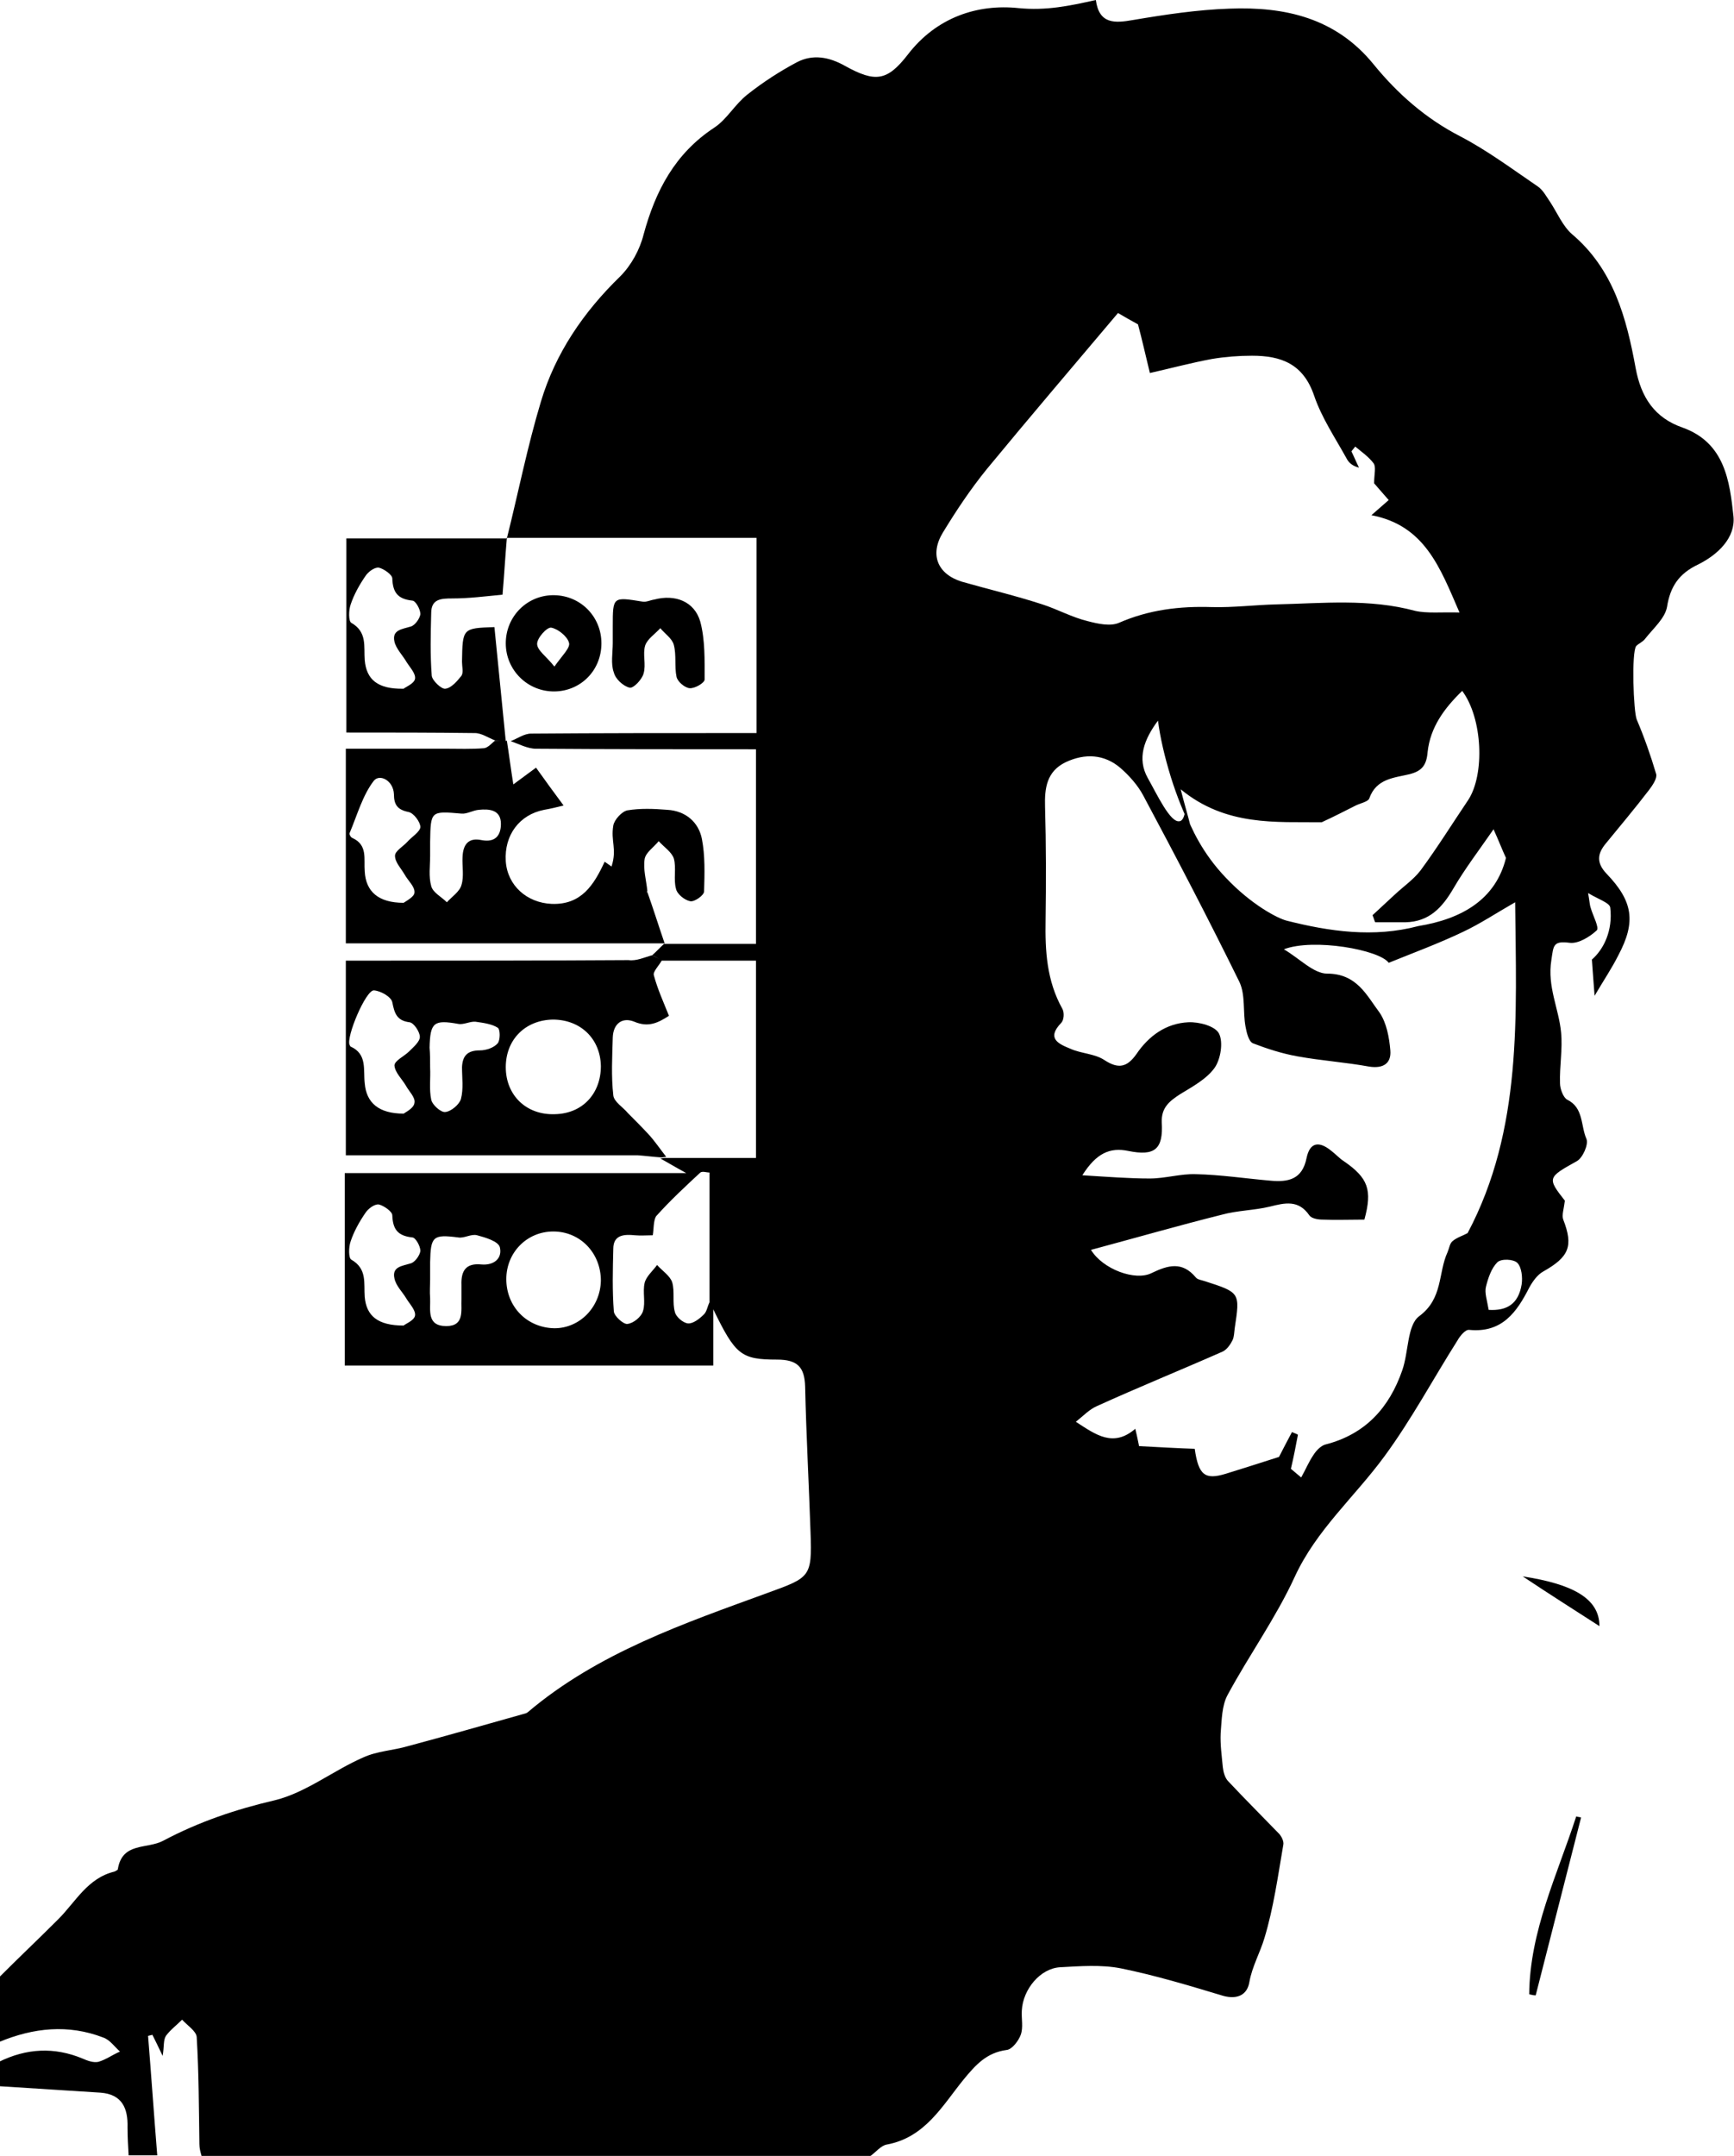 <?xml version="1.0" encoding="UTF-8"?>
<svg enable-background="new 0 0 320.9 398.8" version="1.1" viewBox="0 0 320.9 398.8" xml:space="preserve" xmlns="http://www.w3.org/2000/svg">
	<path d="m120.7 176.7c0.8-0.7 1.5-1.5 2.3-2.2l-0.1 0.1h17v-36c-13.8 0-27.2 0-40.7-0.1-1.6 0-3.2-0.9-4.7-1.4 1.3-0.5 2.5-1.4 3.8-1.4 12.6-0.1 25.2-0.1 37.8-0.1h3.9v-36.1h-46.3l0.1 0.1c2.1-8.4 3.8-17 6.3-25.3 2.7-9 7.9-16.6 14.7-23.2 2-2 3.6-4.9 4.3-7.7 2.2-8.1 5.8-15 13.1-19.8 2.3-1.5 3.8-4.3 6.1-6.1 2.9-2.3 6-4.3 9.2-6 2.9-1.5 5.9-1 8.9 0.7 5.6 3.1 7.8 2.8 11.6-2.1 5.3-6.9 12.9-9.4 20.5-8.6 5.1 0.5 9.4-0.4 14.3-1.5 0.6 4.5 3.5 4.3 6.9 3.7 5.9-1 11.9-1.9 17.8-2.1 10.3-0.4 19.7 1.7 26.7 10.3 4.4 5.4 9.6 10 16 13.3 5 2.6 9.7 6.1 14.4 9.3 1 0.7 1.6 1.9 2.3 2.9 1.3 2 2.3 4.4 4 5.9 7.7 6.5 10.1 15.5 11.8 24.8 1 5.4 3.5 9.2 8.7 11 7.8 2.8 8.7 9.9 9.4 16.4 0.4 4-2.9 7.1-6.5 8.9-3.6 1.7-5.2 4.1-5.8 7.9-0.4 2.1-2.5 3.9-4 5.8-0.4 0.6-1.2 0.9-1.7 1.4-0.9 1.2-0.5 12.2 0.1 13.6 1.4 3.3 2.6 6.7 3.6 10.1 0.2 0.8-0.7 2.1-1.3 2.9-2.6 3.4-5.3 6.6-8 9.9-1.6 1.9-1.8 3.6 0.1 5.6 4.9 5.1 5.5 8.9 2.2 15.1-1.2 2.4-2.7 4.6-4.4 7.5-0.2-2.4-0.3-4.1-0.5-6.7 2.2-1.9 3.9-5.4 3.4-9.6-0.1-0.9-2.1-1.5-4.1-2.7 0.3 1.7 0.3 2.3 0.5 2.8 0.4 1.4 1.6 3.6 1.1 4.1-1.3 1.2-3.4 2.5-5 2.3-3.1-0.4-3 0.5-3.4 3.2-0.8 4.9 1.4 9 1.8 13.4 0.3 3.1-0.3 6.2-0.2 9.4 0 1 0.6 2.6 1.3 3 3.1 1.5 2.5 4.8 3.6 7.3 0.4 1-0.7 3.5-1.8 4.1-5.4 3-5.5 3.1-2.2 7.3-0.2 1.6-0.6 2.7-0.3 3.5 1.9 4.9 1.1 6.9-3.7 9.6-1.1 0.6-2 1.9-2.6 3-2.3 4.5-5 8.4-11.1 7.8-0.7-0.1-1.7 1.1-2.2 2-4.5 7.1-8.5 14.6-13.5 21.4-5.5 7.5-12.6 13.6-16.6 22.3-3.5 7.6-8.4 14.4-12.4 21.8-1.1 2-1.1 4.7-1.3 7.1-0.1 2.1 0.2 4.2 0.4 6.3 0.1 0.9 0.4 2 1 2.6 3.1 3.3 6.3 6.5 9.5 9.8 0.4 0.5 0.8 1.3 0.7 1.9-1 5.8-1.8 11.7-3.5 17.3-0.8 2.7-2.3 5.3-2.8 8.2-0.4 2.3-2.2 3.2-4.8 2.5-6.3-1.9-12.6-3.8-19-5.1-3.6-0.7-7.5-0.4-11.2-0.2s-6.9 4.1-7.1 8c-0.1 1.5 0.3 3.1-0.2 4.5-0.4 1.1-1.6 2.7-2.6 2.8-3.7 0.5-5.7 2.7-8 5.5-3.9 4.8-7.1 10.7-14.2 12-1.1 0.2-2 1.4-3 2.1h-123.8c-0.2-0.7-0.4-1.4-0.4-2.2-0.1-6.6-0.1-13.2-0.5-19.8-0.1-1.1-1.7-2.1-2.7-3.2-1 1-2.2 1.9-3 3-0.5 0.8-0.3 1.9-0.6 3.7-0.9-1.9-1.4-2.9-1.9-3.9-0.3 0.1-0.5 0.1-0.8 0.2 0.6 7.4 1.1 14.7 1.7 22.1h-5.3c-0.1-1.7-0.2-3.4-0.2-5.2 0.1-3.5-1-6.1-5-6.4-6.3-0.4-12.5-0.8-18.8-1.2v-4.5c5.1-2.5 10.2-2.8 15.5-0.6 0.9 0.4 2 0.8 2.9 0.6 1.4-0.4 2.6-1.3 4-1.9-1-0.9-1.9-2.2-3.1-2.6-6.5-2.5-12.9-1.8-19.2 0.8v-12c3.6-3.6 7.3-7.1 10.9-10.7 3.2-3.2 5.4-7.6 10.4-8.8 0.2-0.1 0.6-0.3 0.6-0.4 0.8-5.1 5.4-3.7 8.4-5.3 6.6-3.5 13.4-5.8 20.7-7.5 5.7-1.4 10.8-5.5 16.3-7.9 2.6-1.2 5.6-1.3 8.3-2.1 7.1-1.9 14.1-3.9 21.2-5.9 0.4-0.1 0.8-0.2 1-0.4 13-11 28.9-16.4 44.5-22.1 7.7-2.8 8.1-2.9 7.8-11.1-0.3-9-0.8-18-1-27-0.1-3.6-1.4-5-5.2-5-6.7 0-7.7-0.9-11.8-9.3v10.4h-68.2v-35.6h63.2c-2.2-1.2-3.5-2-4.8-2.7 0.3 0 0.6-0.1 0.9-0.1h16.8v-36.5h-17.6c-0.4-0.4-1-0.7-1.6-1zm0.1 51.8c-1.1 0-2.2 0.1-3.3 0-2-0.2-4-0.1-4 2.5-0.1 3.9-0.2 7.7 0.1 11.6 0.1 0.9 1.8 2.4 2.5 2.3 1.1-0.1 2.6-1.3 2.9-2.4 0.5-1.6-0.1-3.5 0.3-5.2 0.3-1.2 1.5-2.2 2.3-3.3 1 1.1 2.4 2 2.8 3.2 0.5 1.7 0 3.8 0.5 5.5 0.2 0.9 1.5 2 2.4 2.1s2.1-0.8 2.9-1.6c0.6-0.5 0.7-1.5 1.1-2.3v-24c-0.5 0-1.3-0.3-1.7 0-2.8 2.6-5.6 5.2-8.2 8.1-0.5 0.9-0.4 2.4-0.6 3.5zm98.5-78.3c1.1 2.9 3.2 7.6 7.5 12.1 4.8 5.1 9.7 7.6 11.3 8 7.9 2 16.1 3.2 24.4 1 8-1.3 14.3-4.9 16.2-12.6-0.7-1.5-1.3-3.1-2.3-5.3-2.7 3.9-5.3 7.3-7.4 10.9s-4.5 6.2-8.9 6.3h-5.6c-0.2-0.4-0.3-0.9-0.5-1.3 1.4-1.3 2.7-2.5 4.1-3.8 1.6-1.5 3.5-2.8 4.8-4.5 3.1-4.2 5.9-8.7 8.8-13 3.1-4.7 2.7-15.1-1.1-20.2-3.3 3.2-5.9 6.7-6.4 11.3-0.2 2.4-1 3.5-3.3 4.1-2.9 0.7-6.2 0.8-7.5 4.5-0.2 0.6-1.7 0.9-2.5 1.3-2 1-3.9 2-6.3 3.1-8.4-0.1-17.7 0.8-26.1-6.1 0.6 2.4 1.3 4.7 1.9 7.1-1.3-2.6-2.6-5.8-3.7-9.3-1.2-3.9-2-7.4-2.4-10.5-2.6 3.5-3.9 7-1.9 10.6 1.7 3 4.2 8.4 5.9 8 0.3 0 0.8-0.4 1-1.7zm19.6 121.5c0.6 0.5 1.3 1.1 1.9 1.6 0.8-1.4 1.4-2.9 2.3-4.2 0.5-0.8 1.4-1.7 2.2-1.9 7.4-1.9 11.8-6.8 14.2-13.7 1.2-3.4 0.9-8.3 3.1-10 4.5-3.3 3.5-8 5.3-11.9 0.3-0.7 0.4-1.6 0.9-2 0.8-0.7 1.9-1 2.8-1.5 10.2-19.2 9-40.3 8.8-61.2-3.5 2-6.5 4-9.7 5.5-4.4 2.1-9 3.8-13.7 5.7-1.7-2.4-13.9-4.6-19.4-2.5 2.9 1.7 5.5 4.5 8 4.5 5.5 0 7.3 4 9.7 7.2 1.3 1.9 1.8 4.6 2 7s-1.3 3.4-3.9 3c-4.4-0.8-8.9-1.1-13.3-1.9-2.8-0.5-5.6-1.4-8.2-2.4-0.8-0.3-1.2-2-1.4-3.1-0.5-2.7 0-5.8-1.1-8.2-5.7-11.6-11.7-23.1-17.8-34.5-1-1.9-2.6-3.7-4.2-5.1-3-2.6-6.6-2.8-10.2-1.1-3.5 1.7-3.9 4.8-3.8 8.2 0.2 7 0.2 14 0.1 21-0.1 5.7 0.2 11.2 3.1 16.4 0.4 0.7 0.3 2.1-0.2 2.6-2.8 2.9-0.5 3.9 1.7 4.8 2 0.9 4.5 0.9 6.3 2.1 2.6 1.7 4.2 1.3 5.9-1.1 2.3-3.4 5.5-5.7 9.6-5.9 2-0.1 5 0.7 5.7 2.1 0.8 1.6 0.3 4.7-0.8 6.3-1.5 2.1-4.1 3.5-6.4 4.9-2 1.3-3.5 2.5-3.4 5.2 0.3 5-1.3 6.3-6.2 5.3-3.4-0.7-5.9 0.4-8.5 4.5 4.8 0.3 8.7 0.6 12.5 0.6 2.8 0 5.7-0.9 8.5-0.8 4.6 0.1 9.2 0.8 13.8 1.2 3.3 0.3 5.9-0.2 6.7-4.2 0.6-2.9 2.3-3.2 4.6-1.3 0.8 0.6 1.5 1.4 2.3 1.9 4.5 3.1 5.3 5.3 3.8 10.8-2.7 0-5.2 0.1-7.8 0-0.8 0-2-0.2-2.4-0.8-2-2.9-4.5-2.3-7.3-1.6-2.9 0.7-6 0.7-8.9 1.5-8 2-16 4.3-24.2 6.5 2.2 3.6 8.2 5.8 11.2 4.3 3.1-1.5 5.7-2.2 8.2 0.8 0.3 0.4 1.1 0.5 1.7 0.7 6.5 2.1 6.5 2.1 5.5 8.7-0.1 0.7-0.1 1.6-0.4 2.2-0.4 0.8-1 1.7-1.8 2.1-7.7 3.4-15.6 6.6-23.3 10.1-1.4 0.6-2.5 1.8-3.9 2.9 3.7 2.4 6.9 4.8 11 1.3 0.4 1.6 0.6 2.8 0.7 3.2 3.8 0.2 7.1 0.4 10.3 0.5 0.7 4.9 1.9 5.8 5.8 4.6 3.2-1 6.4-2 9.8-3.1 0.6-1.2 1.5-2.9 2.4-4.6 0.4 0.2 0.8 0.3 1.1 0.5-0.4 2.1-0.8 4.2-1.3 6.3zm31.2-158.4c-3.6-8.3-6.4-16.1-16.3-18 1.5-1.3 2.3-2 3.2-2.8-1.2-1.4-2.3-2.6-2.7-3.1 0-1.7 0.4-3-0.1-3.7-0.9-1.2-2.2-2.1-3.4-3.1-0.2 0.3-0.5 0.6-0.7 0.9 0.5 1 0.9 2 1.4 3-1.2-0.3-1.9-0.9-2.3-1.7-2.1-3.8-4.6-7.5-6-11.6-2-5.9-6.1-7.4-11.5-7.4-2.5 0-5 0.2-7.4 0.6-3.8 0.7-7.5 1.7-11.5 2.6-0.8-3.3-1.5-6.4-2.2-9-1.3-0.7-2.5-1.4-3.7-2.1-8.1 9.6-16.3 19.2-24.3 28.9-3 3.7-5.6 7.6-8.1 11.7s-1 7.7 3.5 9.1c4.9 1.4 10 2.6 14.9 4.2 2.8 0.9 5.5 2.4 8.4 3.1 1.9 0.5 4.2 1 5.8 0.3 5.5-2.4 11.2-3.1 17.2-2.9 4 0.1 7.9-0.4 11.9-0.5 8.6-0.2 17.2-1.1 25.7 1.2 2.2 0.5 4.9 0.2 8.2 0.3zm-158.9 123.6c0-5.1-3.8-9.1-8.8-9.1-4.9 0-8.7 3.9-8.7 8.8 0 5.1 3.8 9 8.9 9.1 4.7 0 8.5-3.9 8.6-8.8zm-36.5 8.3c0.3-0.3 1.9-0.9 2.1-1.8 0.2-1-1-2.2-1.6-3.2-0.7-1.2-1.9-2.3-2.2-3.7-0.5-2.2 1.4-2.3 3-2.8 0.8-0.2 1.7-1.5 1.8-2.3 0-0.9-0.9-2.5-1.5-2.5-2.7-0.3-3.6-1.5-3.7-4.1 0-0.7-1.6-1.8-2.5-2-0.8-0.1-2 0.8-2.5 1.6-1.1 1.6-2.1 3.4-2.7 5.2-0.4 1.1-0.4 3.1 0.1 3.4 3 1.7 2.3 4.4 2.5 6.9 0.3 3.5 2.4 5.3 7.2 5.3zm4.9-8.5c0 1.1-0.1 2.2 0 3.4 0.1 2.2-0.7 5.2 3 5.2 3.4 0 2.7-2.9 2.8-5v-2.6c-0.1-2.6 0.8-4.1 3.7-3.8 2.4 0.2 3.9-1.2 3.4-3.2-0.3-1.1-2.7-1.8-4.2-2.2-1.1-0.3-2.4 0.6-3.5 0.4-4.7-0.6-5.1-0.2-5.2 4.6v3.2zm195.9 5.6c3.4 0.2 5.5-1.1 6.1-4.7 0.2-1.3 0-3.2-0.8-4-0.7-0.7-3-0.8-3.7-0.1-1.1 1.1-1.7 2.9-2.1 4.5-0.3 1.1 0.2 2.5 0.5 4.3z"/>
	<path d="m120.7 176.7l1.8 0.9c-0.5 1-1.7 2.1-1.5 2.8 0.7 2.6 1.8 5 2.8 7.5-2 1.3-3.8 2.2-6.4 1.1-2.2-0.9-3.9 0.3-4 2.9-0.1 3.6-0.3 7.2 0.1 10.7 0.1 1.2 1.8 2.2 2.7 3.3 1.3 1.3 2.6 2.6 3.8 3.9s2.2 2.8 3.3 4.2c-0.3 0-0.6 0.1-0.9 0.1-1.5-0.1-3-0.3-4.4-0.4h-49.4-4.6v-36h4.4c16 0 31.9 0 47.9-0.1 1.5 0.2 2.9-0.5 4.4-0.9zm-18.4 11.9c-5.1 0.1-8.7 3.7-8.7 8.8 0 5.2 3.8 8.9 9.1 8.7 5.1-0.1 8.5-3.8 8.5-8.9-0.1-5.1-3.8-8.6-8.9-8.6zm-27.6 17.4c0.4-0.3 1.9-1 2-2 0.2-1-1-2.1-1.6-3.2-0.7-1.2-2-2.4-2.1-3.7 0-0.9 1.8-1.7 2.7-2.6 0.8-0.8 2-1.8 2-2.7s-1.1-2.6-1.9-2.7c-2.4-0.3-2.8-1.7-3.2-3.7-0.2-1-2.1-2.1-3.4-2.2-1.5-0.1-5.2 8.7-4.5 10.1 0.1 0.1 0.1 0.3 0.2 0.3 3.1 1.4 2.3 4.3 2.6 6.8 0.3 3.6 2.6 5.6 7.2 5.6zm4.9-8.5c0.1 2-0.2 4 0.2 5.9 0.2 1 1.8 2.4 2.6 2.3 1.1-0.1 2.6-1.4 2.9-2.4 0.5-1.9 0.2-3.9 0.2-5.9 0.1-2.1 1-3.1 3.3-3.1 1.2 0 2.6-0.5 3.3-1.3 0.5-0.6 0.5-2.6 0-2.9-1.1-0.7-2.7-0.9-4.1-1.1-1-0.1-2.2 0.6-3.2 0.4-4.5-0.8-5.2-0.3-5.3 4.4 0.1 1.2 0.1 2.4 0.1 3.7z"/>
	<path d="m123 174.5h-59v-36h18.5c2.4 0 4.7 0.1 7.1-0.1 0.7-0.1 1.4-0.9 2-1.4 0.6 0 1.3 0 1.9 0.1l0.3-0.1c0.4 2.5 0.7 5 1.2 8.1 1.8-1.3 2.8-2.1 4.2-3.1 1.7 2.4 3.4 4.7 5.1 7-1.2 0.3-2.4 0.6-3.6 0.8-4.6 0.9-7.4 4.7-7.1 9.5 0.3 4.5 3.9 7.7 8.5 7.9 5.5 0.2 7.8-3.5 9.8-7.8 0.4 0.3 0.9 0.6 1.3 0.9 0 0.7-0.1 1.5 0.1 2.2 0.5 1.4 1 3.9 1.7 4 1.6 0.1 3.2-1 4.8-1.5 1.1 3.1 2.1 6.3 3.2 9.5zm-48.3-7.5c0.4-0.3 2-1.1 2-1.9 0.1-1.1-1.2-2.2-1.8-3.3-0.7-1.2-1.8-2.3-1.8-3.5 0-0.9 1.5-1.7 2.3-2.6s2.3-1.8 2.4-2.7c0-0.9-1.2-2.6-2.2-2.8-2-0.4-2.7-1.3-2.7-3.3-0.1-2.5-2.6-3.8-3.7-2.5-2.1 2.7-3.1 6.4-4.5 9.7-0.1 0.2 0.2 0.8 0.5 0.9 2.9 1.3 2.1 3.9 2.3 6.2 0.2 3.7 2.5 5.8 7.2 5.8zm4.9-8.7c0 1.9-0.3 3.8 0.2 5.6 0.3 1.2 1.9 2 2.9 3 0.9-1 2.4-2 2.7-3.2 0.5-1.6 0.1-3.5 0.2-5.2 0.1-2.3 1.1-3.6 3.5-3.1 2.6 0.5 3.6-0.9 3.6-3 0-2.6-2.1-2.8-4.1-2.6-1.1 0.1-2.2 0.8-3.2 0.7-5.7-0.5-5.7-0.5-5.8 5.2v2.6z"/>
	<path d="m93.6 137.1c-0.6 0-1.3 0-1.9-0.1-1.3-0.5-2.6-1.4-3.8-1.4-7.8-0.1-15.7-0.1-23.8-0.1v-35.9h29.8l-0.1-0.1c-0.3 3.5-0.5 7-0.8 10.5-3.1 0.3-6.2 0.7-9.3 0.7-2.1 0-3.9 0.1-3.9 2.7-0.1 3.9-0.2 7.7 0.1 11.6 0.1 0.9 1.8 2.5 2.5 2.4 1.1-0.1 2.2-1.4 3-2.4 0.4-0.6 0.1-1.7 0.1-2.6 0.1-6.2 0.1-6.2 6-6.4 0.7 7 1.4 14.1 2.1 21.1zm-18.9-9.7c0.3-0.3 1.9-0.9 2.1-1.8 0.2-1-1-2.2-1.6-3.2-0.7-1.2-1.9-2.4-2.2-3.7-0.5-2.2 1.4-2.3 3-2.8 0.8-0.2 1.7-1.5 1.8-2.3 0-0.9-0.9-2.5-1.5-2.5-2.7-0.3-3.6-1.5-3.7-4.1 0-0.7-1.6-1.8-2.5-2-0.8-0.1-2 0.8-2.5 1.6-1.1 1.6-2.1 3.4-2.7 5.2-0.4 1.1-0.4 3.1 0.1 3.4 3 1.7 2.3 4.4 2.5 6.9 0.3 3.6 2.4 5.4 7.2 5.3z"/>
	<path d="m283 368.9c0.1-11.7 5.2-22.1 8.7-32.9 0.3 0.1 0.6 0.1 0.9 0.2-2.8 11-5.6 21.9-8.4 32.9-0.4 0-0.8-0.1-1.2-0.2z"/>
	<path d="m281.8 291.6c9.1 1.4 14.2 4 14.2 9.2-4.5-2.9-9.4-6-14.2-9.2z"/>
	<path d="m113.2 160.2c1-3.2-0.2-4.6 0.3-7.5 0.2-1.1 1.6-2.6 2.6-2.8 2.4-0.4 4.9-0.3 7.4-0.1 3.4 0.2 5.8 2.3 6.4 5.4s0.5 6.4 0.4 9.7c0 0.7-1.8 2-2.6 1.8-1-0.2-2.4-1.3-2.6-2.3-0.5-1.8 0.1-3.8-0.4-5.6-0.4-1.2-1.8-2.1-2.8-3.2-0.9 1.1-2.4 2.1-2.6 3.3-0.3 1.9 0.3 3.9 0.5 5.9-0.8 2.3-3.2 3.6-5.2 3-1.8-0.5-3-2.3-3.1-3.9 0-1.4 1.1-1.6 1.7-3.7z"/>
	<path d="m93.6 119c0-5 4-9 9-8.9 4.9 0.1 8.7 4 8.7 8.9 0 5-3.8 8.8-8.6 8.9-5 0.1-9.1-3.9-9.1-8.9zm9 4.3c1.4-2 3-3.5 2.7-4.4-0.3-1.2-2.1-2.6-3.3-2.8-0.8-0.1-2.6 1.9-2.6 3 0 1.2 1.7 2.3 3.2 4.2z"/>
	<path d="m113.4 118.9v-3c0-5.6 0-5.5 5.6-4.6 0.6 0.1 1.4-0.3 2.1-0.4 3.8-1 7.4 0.3 8.5 4.1 0.9 3.4 0.8 7.1 0.8 10.7 0 0.6-1.8 1.7-2.8 1.6-0.9-0.1-2.2-1.2-2.4-2.1-0.4-1.9 0-4-0.5-5.9-0.3-1.2-1.7-2.1-2.5-3.1-1 1.1-2.4 2-2.8 3.2-0.5 1.6 0.2 3.5-0.3 5.2-0.3 1.1-1.9 2.8-2.6 2.6-1.2-0.3-2.6-1.6-2.9-2.8-0.6-1.6-0.2-3.6-0.2-5.5z"/>
<path d="m-75.1 225.3"/>
<path d="m7.6 154.9"/>
</svg>
